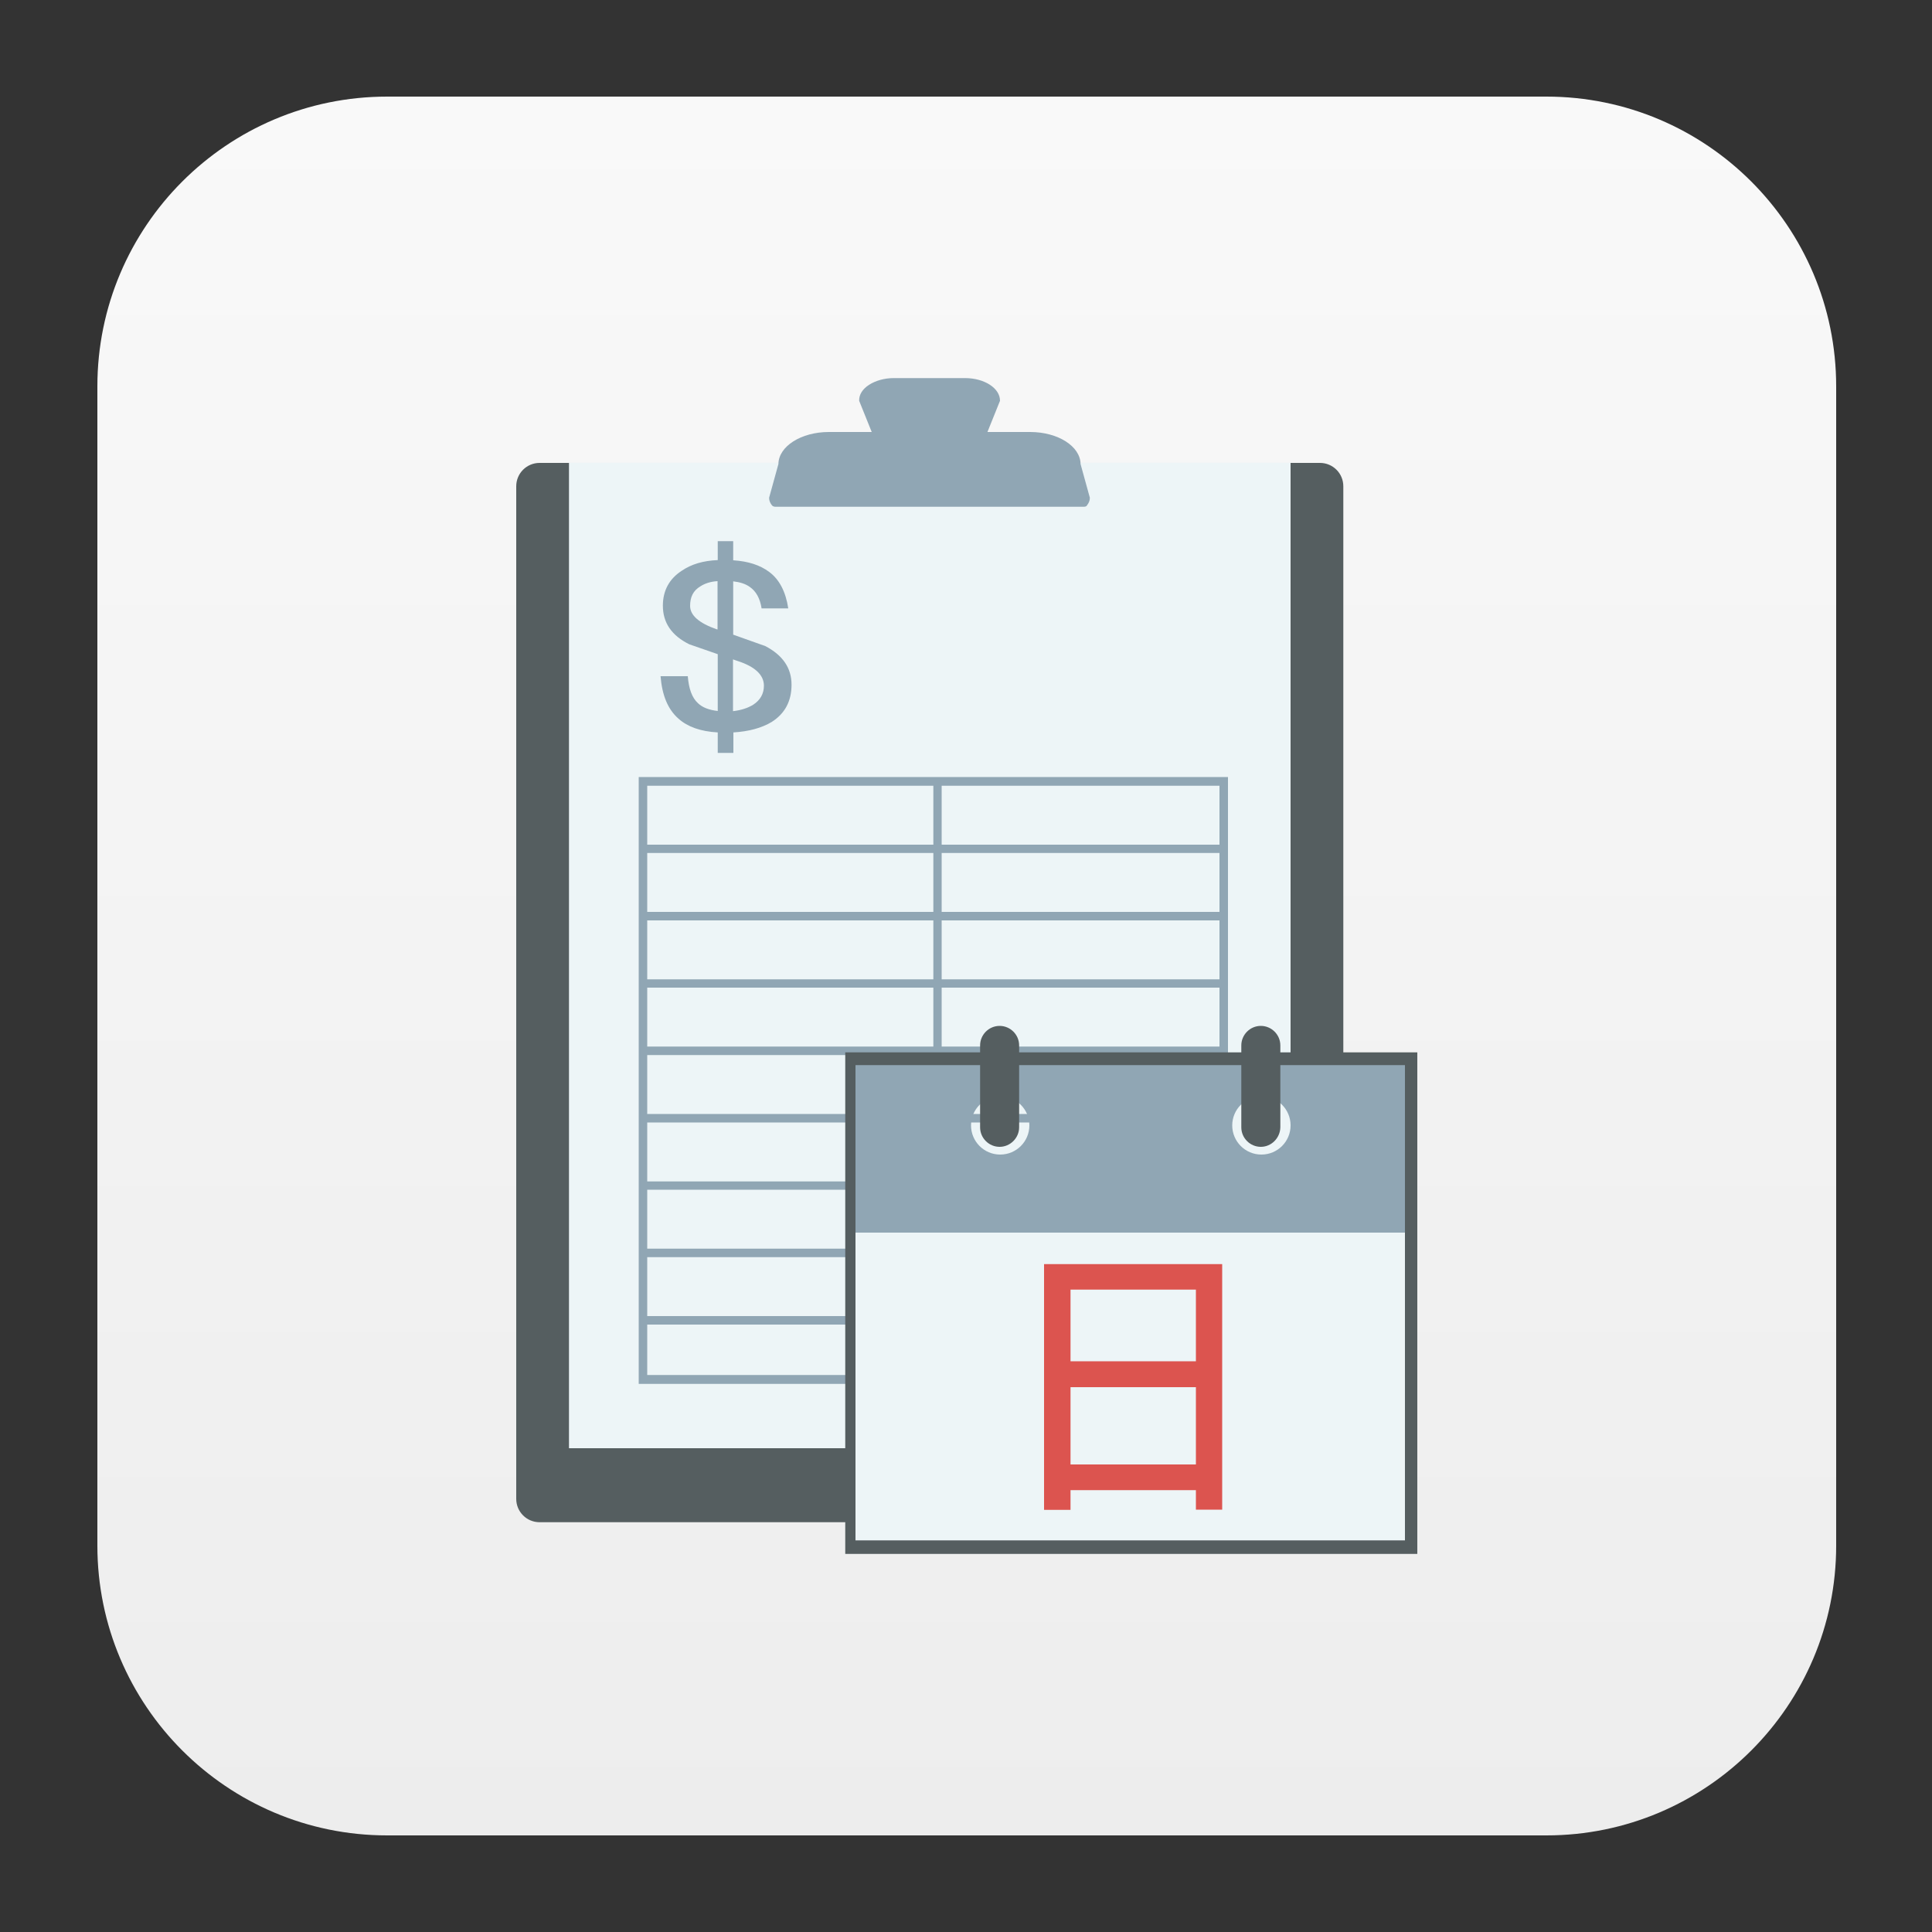 <?xml version="1.0" encoding="utf-8"?>
<!-- Generator: Adobe Illustrator 22.1.0, SVG Export Plug-In . SVG Version: 6.00 Build 0)  -->
<svg version="1.1" id="图层_1" xmlns="http://www.w3.org/2000/svg" xmlns:xlink="http://www.w3.org/1999/xlink" x="0px" y="0px"
	 viewBox="0 0 1000 1000" style="enable-background:new 0 0 1000 1000;" xml:space="preserve">
<rect x="0" y="0" width="1000" height="1000" fill="#333333" stroke="none"/>
<style type="text/css">
	.st0{fill:url(#SVGID_1_);}
	.st1{fill:#555E60;}
	.st2{fill:#EDF5F7;}
	.st3{fill:#90A6B4;}
	.st4{fill:#DC544F;}
</style>
<g>
	<g>
		<linearGradient id="SVGID_1_" gradientUnits="userSpaceOnUse" x1="500.376" y1="50.042" x2="500.376" y2="952.475">
			<stop  offset="0" style="stop-color:#F9F9F9"/>
			<stop  offset="1" style="stop-color:#EDEDED"/>
		</linearGradient>
		<path class="st0" d="M800.4,950h-600c-82.8,0-150-67.2-150-150V200c0-82.8,67.2-150,150-150h600c82.8,0,150,67.2,150,150v600
			C950.4,882.8,883.2,950,800.4,950z"/>
	</g>
	<g>
		<path class="st1" d="M683.2,787.9H279.3c-6.7,0-12.1-5.4-12.1-12.1V251.7c0-6.7,5.4-12.1,12.1-12.1h403.9
			c6.7,0,12.1,5.4,12.1,12.1v524.1C695.3,782.4,689.9,787.9,683.2,787.9z"/>
		<rect x="294.5" y="239.5" class="st2" width="373.5" height="510.1"/>
		<path class="st3" d="M561,262.3H401.4c-0.8,0-1.5-0.3-1.8-0.7c-1-1.2-1.5-2.5-1.5-3.8c0-0.1,0-0.1,0-0.2l4.8-17.4
			c0.1-9.2,11.8-16.6,26.1-16.6h22.2l-6.4-15.9c0-0.1-0.1-0.2-0.1-0.3c-0.1-3.1,1.7-6,5.1-8.2c3.4-2.2,8-3.5,12.8-3.5h36.9
			c10,0,18.1,5.2,18.1,11.7c0,0.1,0,0.2-0.1,0.3l-6.4,15.9h22.1c14.4,0,26,7.4,26.1,16.6l4.8,17.4c0,0.1,0,0.1,0,0.2
			c0,1.3-0.5,2.5-1.5,3.8C562.5,262,561.8,262.3,561,262.3z"/>
		<path class="st3" d="M330.6,402.3v4.4v30.5v4.4V472v4.4v30.5v4.4v30.5v4.4v30.5v4.4v30.5v4.4v30.5v4.4v30.5v4.4v26.1v4.4h305v-4.4
			v-26.1v-4.4v-30.5v-4.4v-30.5v-4.4V581v-4.4v-30.5v-4.4v-30.5v-4.4v-30.5V472v-30.5v-4.4v-30.5v-4.4H330.6z M335,406.7h148.1v30.5
			H335V406.7z M335,441.5h148.1V472H335V441.5z M335,476.4h148.1v30.5H335V476.4z M335,511.2h148.1v30.5H335V511.2z M335,546.1
			h148.1v30.5H335V546.1z M335,581h148.1v30.5H335V581z M335,615.8h148.1v30.5H335V615.8z M335,650.7h148.1v30.5H335V650.7z
			 M335,711.7v-26.1h148.1v26.1H335z M631.2,711.7H487.4v-26.1h143.8V711.7z M631.2,681.2H487.4v-30.5h143.8V681.2z M631.2,646.3
			H487.4v-30.5h143.8V646.3z M631.2,611.4H487.4V581h143.8V611.4z M631.2,576.6H487.4v-30.5h143.8V576.6z M631.2,541.7H487.4v-30.5
			h143.8V541.7z M631.2,506.9H487.4v-30.5h143.8V506.9z M631.2,472H487.4v-30.5h143.8V472z M631.2,437.2H487.4v-30.5h143.8V437.2z"
			/>
		<g>
			<path class="st3" d="M371.4,280.1h8.1v9.9c7.8,0.5,13.9,2.5,18.6,6c5.3,3.9,8.6,10.3,9.9,18.9h-13.8c-0.8-5.2-2.9-8.9-6.1-11.1
				c-2.2-1.6-5.1-2.5-8.6-2.9v27.6c9.6,3.4,15.3,5.4,16.6,5.9c9,4.7,13.6,11.3,13.6,20c0,8.6-3.5,15-10.3,19.3
				c-5.2,3.1-11.7,4.9-19.8,5.4v10.6h-8.1v-10.6c-8.9-0.5-15.6-2.9-20.3-7.1c-5.5-4.8-8.5-12.1-9.3-22h14.1c0.5,6.5,2.2,11.2,5.3,14
				c2.3,2.2,5.7,3.5,10.2,4v-29.4l-14.7-5.1c-9.1-4.5-13.7-11.1-13.7-20c0-7.8,3.3-13.9,9.8-18.1c5-3.4,11.1-5.2,18.6-5.5V280.1z
				 M371.4,300.8c-3.6,0.2-6.6,1.2-8.9,2.7c-3.7,2.2-5.3,5.5-5.3,10.1c0,4.9,4.6,8.9,13.7,12.1c0.1,0,0.3,0.1,0.5,0.1V300.8z
				 M379.4,368.1c4.2-0.5,7.6-1.6,10.4-3.3c3.7-2.4,5.6-5.7,5.6-9.9c0-5.5-4.6-9.9-13.7-12.8c-0.8-0.2-1.6-0.6-2.3-0.8V368.1z"/>
		</g>
		<g>
			<path class="st1" d="M437.5,544.7v259.6h296.1V544.7H437.5z M712.8,786.1H458.3V562.9h254.5V786.1z"/>
			<rect x="442.8" y="619.8" class="st2" width="284.4" height="177.5"/>
			<path class="st3" d="M442.8,551.2V638h284.4v-86.7H442.8z M517.7,597.6c-8.4,0-15.1-6.8-15.1-15.1s6.8-15.1,15.1-15.1
				s15.1,6.8,15.1,15.1S526.1,597.6,517.7,597.6z M652.9,597.6c-8.4,0-15.1-6.8-15.1-15.1s6.8-15.1,15.1-15.1
				c8.4,0,15.1,6.8,15.1,15.1S661.3,597.6,652.9,597.6z"/>
			<g>
				<path class="st1" d="M517.4,593.6L517.4,593.6c-5.5,0-10.1-4.5-10.1-10.1v-42.4c0-5.5,4.5-10.1,10.1-10.1h0
					c5.5,0,10.1,4.5,10.1,10.1v42.4C527.5,589,522.9,593.6,517.4,593.6z"/>
				<path class="st1" d="M652.6,593.6L652.6,593.6c-5.5,0-10.1-4.5-10.1-10.1v-42.4c0-5.5,4.5-10.1,10.1-10.1l0,0
					c5.5,0,10.1,4.5,10.1,10.1v42.4C662.6,589,658.1,593.6,652.6,593.6z"/>
			</g>
			<g>
				<path class="st4" d="M632.7,781.4H619v-10.1h-64.9v10.2h-13.7V654.3h92.2V781.4z M619,704.6v-37.1h-64.9v37.1H619z M619,758v-40
					h-64.9v40H619z"/>
			</g>
		</g>
	</g>
</g>
</svg>
